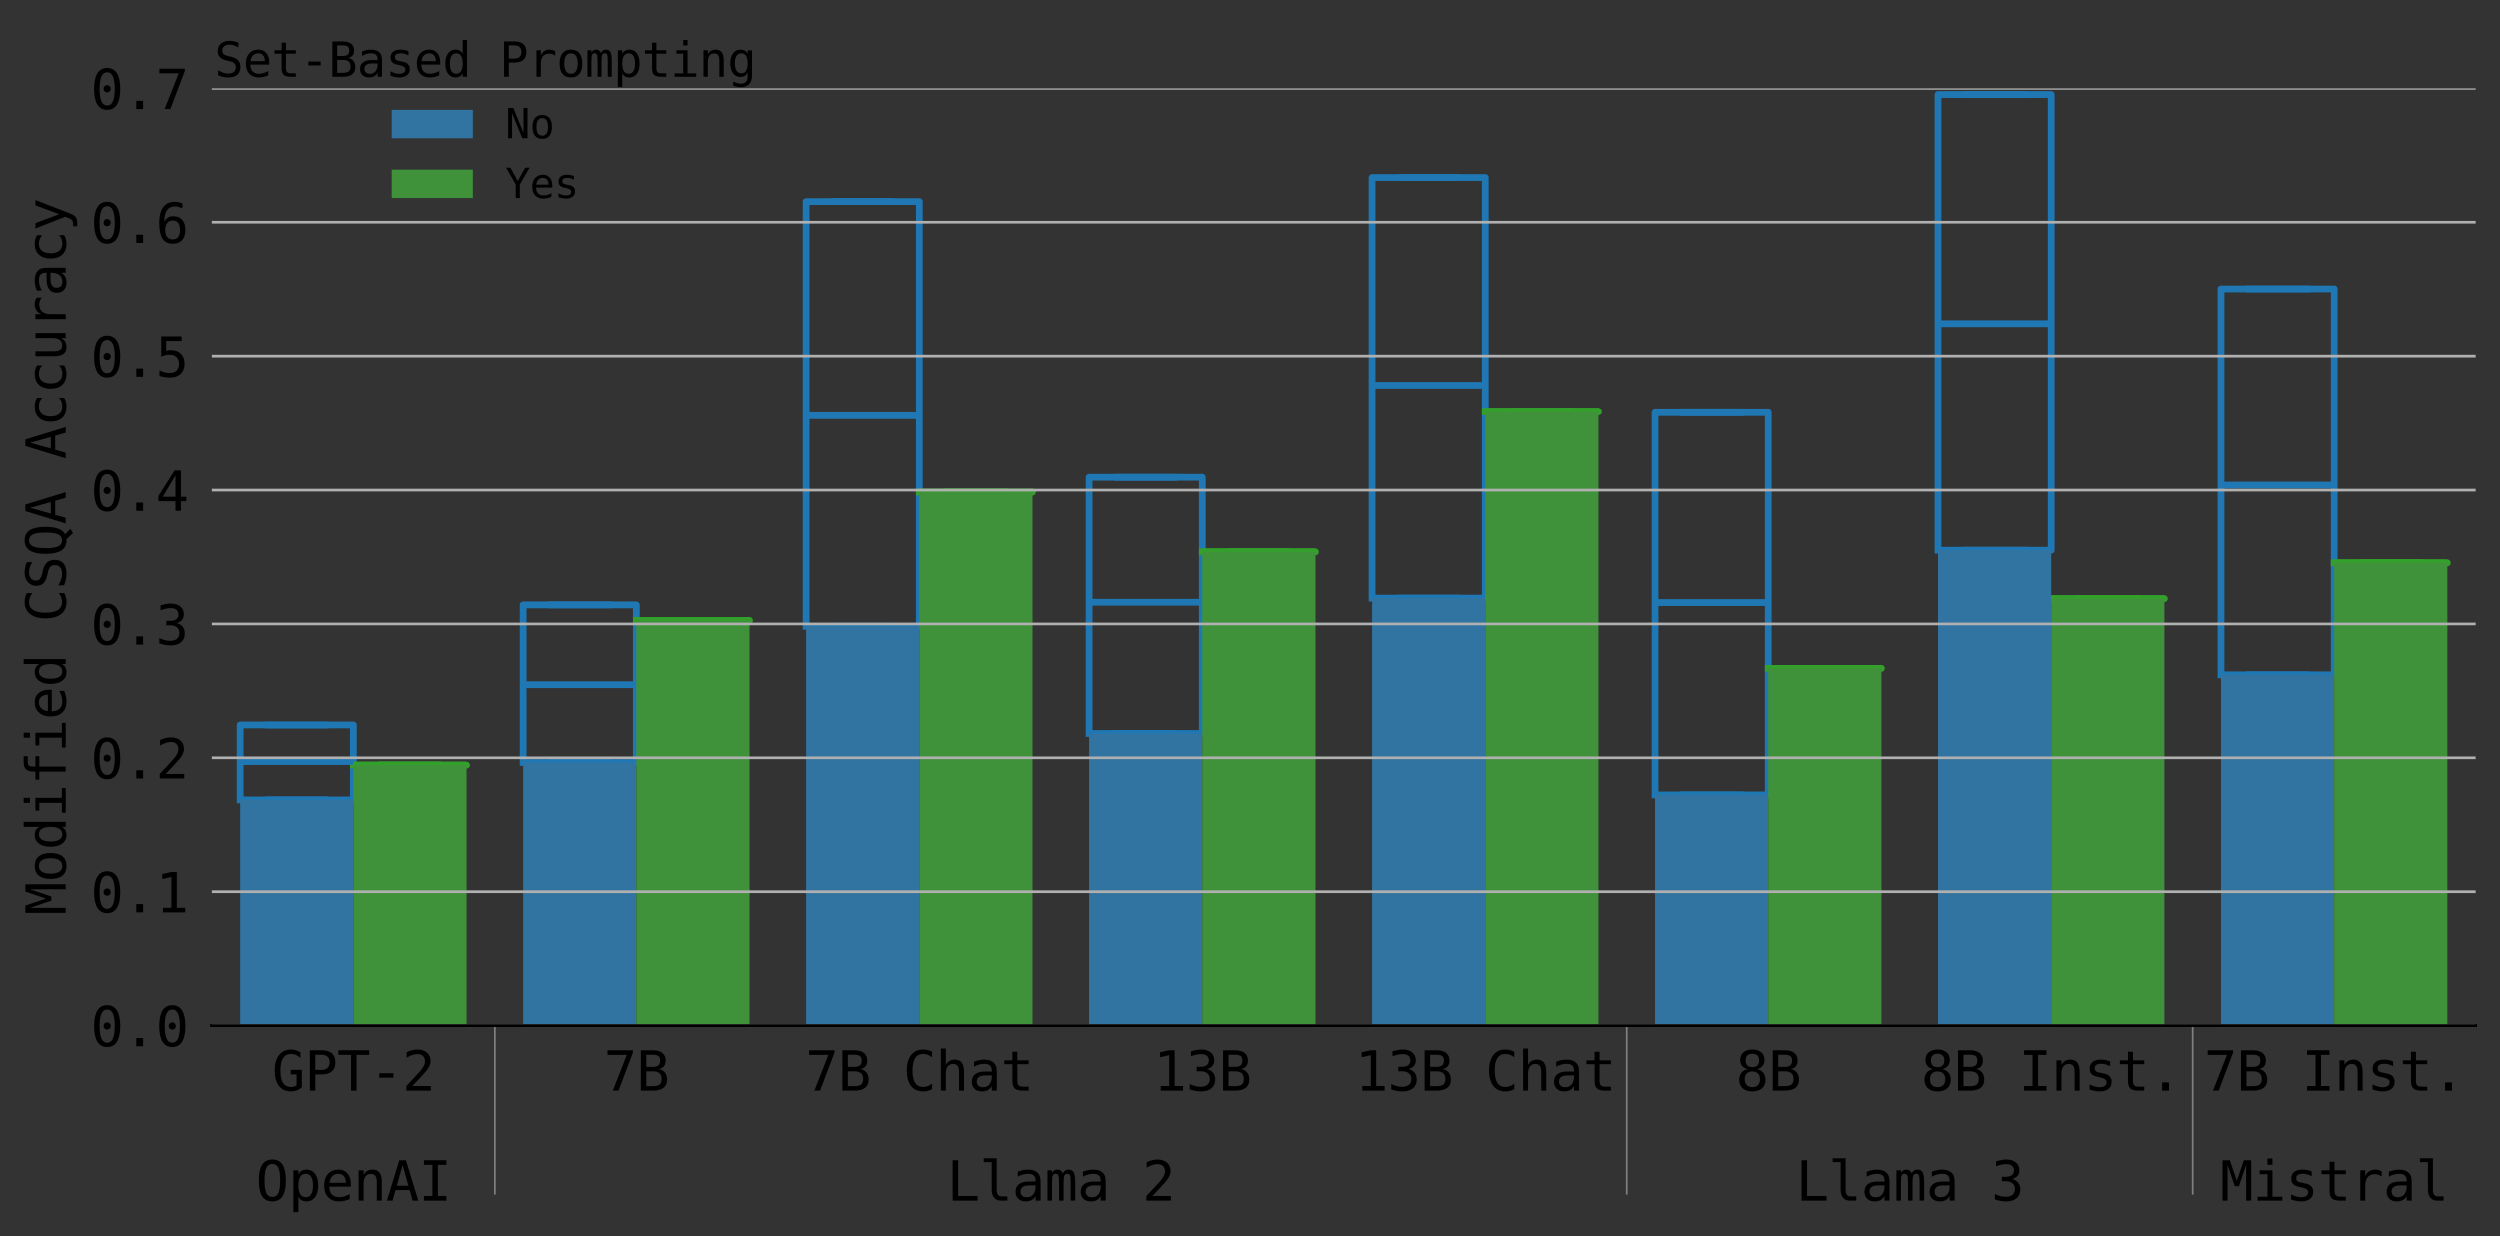<?xml version="1.0" encoding="utf-8" standalone="no"?>
<!DOCTYPE svg PUBLIC "-//W3C//DTD SVG 1.1//EN"
  "http://www.w3.org/Graphics/SVG/1.1/DTD/svg11.dtd">
<svg xmlns:xlink="http://www.w3.org/1999/xlink" width="739.467pt" height="365.655pt" viewBox="0 0 739.467 365.655" xmlns="http://www.w3.org/2000/svg" version="1.1">
 <rect x="0" y="0" width="739.467" height="365.655" fill="#333333" stroke="none"/>
 <defs>
  <style type="text/css">*{stroke-linejoin: round; stroke-linecap: butt}</style>
 </defs>
 <g id="figure_1">
  <g id="patch_1">
   <path d="M 0 365.655 
L 739.467 365.655 
L 739.467 0 
L 0 0 
L 0 365.655 
z
" style="fill: none"/>
  </g>
  <g id="axes_1">
   <g id="patch_2">
    <path d="M 62.667 303.348 
L 732.268 303.348 
L 732.268 26.148 
L 62.667 26.148 
L 62.667 303.348 
z
" style="fill: none"/>
   </g>
   <g id="line2d_1">
    <path d="M 71.037 236.596 
L 104.517 236.596 
L 104.517 214.44 
L 71.037 214.44 
L 71.037 236.596 
" clip-path="url(#p1a16586357)" style="fill: none; stroke: #1f78b4; stroke-width: 2; stroke-linecap: square"/>
   </g>
   <g id="line2d_2">
    <path d="M 87.778 236.596 
L 87.778 236.596 
" clip-path="url(#p1a16586357)" style="fill: none; stroke: #1f78b4; stroke-width: 2"/>
   </g>
   <g id="line2d_3">
    <path d="M 87.778 214.44 
L 87.778 214.44 
" clip-path="url(#p1a16586357)" style="fill: none; stroke: #1f78b4; stroke-width: 2"/>
   </g>
   <g id="line2d_4">
    <path d="M 79.407 236.596 
L 96.147 236.596 
" clip-path="url(#p1a16586357)" style="fill: none; stroke: #1f78b4; stroke-width: 2; stroke-linecap: square"/>
   </g>
   <g id="line2d_5">
    <path d="M 79.407 214.44 
L 96.147 214.44 
" clip-path="url(#p1a16586357)" style="fill: none; stroke: #1f78b4; stroke-width: 2; stroke-linecap: square"/>
   </g>
   <g id="line2d_6"/>
   <g id="line2d_7">
    <path d="M 154.738 225.538 
L 188.218 225.538 
L 188.218 178.909 
L 154.738 178.909 
L 154.738 225.538 
" clip-path="url(#p1a16586357)" style="fill: none; stroke: #1f78b4; stroke-width: 2; stroke-linecap: square"/>
   </g>
   <g id="line2d_8">
    <path d="M 171.477 225.538 
L 171.477 225.538 
" clip-path="url(#p1a16586357)" style="fill: none; stroke: #1f78b4; stroke-width: 2"/>
   </g>
   <g id="line2d_9">
    <path d="M 171.477 178.909 
L 171.477 178.909 
" clip-path="url(#p1a16586357)" style="fill: none; stroke: #1f78b4; stroke-width: 2"/>
   </g>
   <g id="line2d_10">
    <path d="M 163.107 225.538 
L 179.847 225.538 
" clip-path="url(#p1a16586357)" style="fill: none; stroke: #1f78b4; stroke-width: 2; stroke-linecap: square"/>
   </g>
   <g id="line2d_11">
    <path d="M 163.107 178.909 
L 179.847 178.909 
" clip-path="url(#p1a16586357)" style="fill: none; stroke: #1f78b4; stroke-width: 2; stroke-linecap: square"/>
   </g>
   <g id="line2d_12"/>
   <g id="line2d_13">
    <path d="M 238.438 185.251 
L 271.918 185.251 
L 271.918 59.634 
L 238.438 59.634 
L 238.438 185.251 
" clip-path="url(#p1a16586357)" style="fill: none; stroke: #1f78b4; stroke-width: 2; stroke-linecap: square"/>
   </g>
   <g id="line2d_14">
    <path d="M 255.178 185.251 
L 255.178 185.251 
" clip-path="url(#p1a16586357)" style="fill: none; stroke: #1f78b4; stroke-width: 2"/>
   </g>
   <g id="line2d_15">
    <path d="M 255.178 59.634 
L 255.178 59.634 
" clip-path="url(#p1a16586357)" style="fill: none; stroke: #1f78b4; stroke-width: 2"/>
   </g>
   <g id="line2d_16">
    <path d="M 246.808 185.251 
L 263.548 185.251 
" clip-path="url(#p1a16586357)" style="fill: none; stroke: #1f78b4; stroke-width: 2; stroke-linecap: square"/>
   </g>
   <g id="line2d_17">
    <path d="M 246.808 59.634 
L 263.548 59.634 
" clip-path="url(#p1a16586357)" style="fill: none; stroke: #1f78b4; stroke-width: 2; stroke-linecap: square"/>
   </g>
   <g id="line2d_18"/>
   <g id="line2d_19">
    <path d="M 322.137 216.961 
L 355.618 216.961 
L 355.618 141.143 
L 322.137 141.143 
L 322.137 216.961 
" clip-path="url(#p1a16586357)" style="fill: none; stroke: #1f78b4; stroke-width: 2; stroke-linecap: square"/>
   </g>
   <g id="line2d_20">
    <path d="M 338.877 216.961 
L 338.877 216.961 
" clip-path="url(#p1a16586357)" style="fill: none; stroke: #1f78b4; stroke-width: 2"/>
   </g>
   <g id="line2d_21">
    <path d="M 338.877 141.143 
L 338.877 141.143 
" clip-path="url(#p1a16586357)" style="fill: none; stroke: #1f78b4; stroke-width: 2"/>
   </g>
   <g id="line2d_22">
    <path d="M 330.507 216.961 
L 347.248 216.961 
" clip-path="url(#p1a16586357)" style="fill: none; stroke: #1f78b4; stroke-width: 2; stroke-linecap: square"/>
   </g>
   <g id="line2d_23">
    <path d="M 330.507 141.143 
L 347.248 141.143 
" clip-path="url(#p1a16586357)" style="fill: none; stroke: #1f78b4; stroke-width: 2; stroke-linecap: square"/>
   </g>
   <g id="line2d_24"/>
   <g id="line2d_25">
    <path d="M 405.837 176.917 
L 439.317 176.917 
L 439.317 52.52 
L 405.837 52.52 
L 405.837 176.917 
" clip-path="url(#p1a16586357)" style="fill: none; stroke: #1f78b4; stroke-width: 2; stroke-linecap: square"/>
   </g>
   <g id="line2d_26">
    <path d="M 422.577 176.917 
L 422.577 176.917 
" clip-path="url(#p1a16586357)" style="fill: none; stroke: #1f78b4; stroke-width: 2"/>
   </g>
   <g id="line2d_27">
    <path d="M 422.577 52.52 
L 422.577 52.52 
" clip-path="url(#p1a16586357)" style="fill: none; stroke: #1f78b4; stroke-width: 2"/>
   </g>
   <g id="line2d_28">
    <path d="M 414.207 176.917 
L 430.947 176.917 
" clip-path="url(#p1a16586357)" style="fill: none; stroke: #1f78b4; stroke-width: 2; stroke-linecap: square"/>
   </g>
   <g id="line2d_29">
    <path d="M 414.207 52.52 
L 430.947 52.52 
" clip-path="url(#p1a16586357)" style="fill: none; stroke: #1f78b4; stroke-width: 2; stroke-linecap: square"/>
   </g>
   <g id="line2d_30"/>
   <g id="line2d_31">
    <path d="M 489.538 235.132 
L 523.018 235.132 
L 523.018 121.955 
L 489.538 121.955 
L 489.538 235.132 
" clip-path="url(#p1a16586357)" style="fill: none; stroke: #1f78b4; stroke-width: 2; stroke-linecap: square"/>
   </g>
   <g id="line2d_32">
    <path d="M 506.277 235.132 
L 506.277 235.132 
" clip-path="url(#p1a16586357)" style="fill: none; stroke: #1f78b4; stroke-width: 2"/>
   </g>
   <g id="line2d_33">
    <path d="M 506.277 121.955 
L 506.277 121.955 
" clip-path="url(#p1a16586357)" style="fill: none; stroke: #1f78b4; stroke-width: 2"/>
   </g>
   <g id="line2d_34">
    <path d="M 497.908 235.132 
L 514.648 235.132 
" clip-path="url(#p1a16586357)" style="fill: none; stroke: #1f78b4; stroke-width: 2; stroke-linecap: square"/>
   </g>
   <g id="line2d_35">
    <path d="M 497.908 121.955 
L 514.648 121.955 
" clip-path="url(#p1a16586357)" style="fill: none; stroke: #1f78b4; stroke-width: 2; stroke-linecap: square"/>
   </g>
   <g id="line2d_36"/>
   <g id="line2d_37">
    <path d="M 573.237 162.73 
L 606.717 162.73 
L 606.717 27.965 
L 573.237 27.965 
L 573.237 162.73 
" clip-path="url(#p1a16586357)" style="fill: none; stroke: #1f78b4; stroke-width: 2; stroke-linecap: square"/>
   </g>
   <g id="line2d_38">
    <path d="M 589.977 162.73 
L 589.977 162.73 
" clip-path="url(#p1a16586357)" style="fill: none; stroke: #1f78b4; stroke-width: 2"/>
   </g>
   <g id="line2d_39">
    <path d="M 589.977 27.965 
L 589.977 27.965 
" clip-path="url(#p1a16586357)" style="fill: none; stroke: #1f78b4; stroke-width: 2"/>
   </g>
   <g id="line2d_40">
    <path d="M 581.607 162.73 
L 598.347 162.73 
" clip-path="url(#p1a16586357)" style="fill: none; stroke: #1f78b4; stroke-width: 2; stroke-linecap: square"/>
   </g>
   <g id="line2d_41">
    <path d="M 581.607 27.965 
L 598.347 27.965 
" clip-path="url(#p1a16586357)" style="fill: none; stroke: #1f78b4; stroke-width: 2; stroke-linecap: square"/>
   </g>
   <g id="line2d_42"/>
   <g id="line2d_43">
    <path d="M 656.938 199.602 
L 690.418 199.602 
L 690.418 85.489 
L 656.938 85.489 
L 656.938 199.602 
" clip-path="url(#p1a16586357)" style="fill: none; stroke: #1f78b4; stroke-width: 2; stroke-linecap: square"/>
   </g>
   <g id="line2d_44">
    <path d="M 673.678 199.602 
L 673.678 199.602 
" clip-path="url(#p1a16586357)" style="fill: none; stroke: #1f78b4; stroke-width: 2"/>
   </g>
   <g id="line2d_45">
    <path d="M 673.678 85.489 
L 673.678 85.489 
" clip-path="url(#p1a16586357)" style="fill: none; stroke: #1f78b4; stroke-width: 2"/>
   </g>
   <g id="line2d_46">
    <path d="M 665.308 199.602 
L 682.048 199.602 
" clip-path="url(#p1a16586357)" style="fill: none; stroke: #1f78b4; stroke-width: 2; stroke-linecap: square"/>
   </g>
   <g id="line2d_47">
    <path d="M 665.308 85.489 
L 682.048 85.489 
" clip-path="url(#p1a16586357)" style="fill: none; stroke: #1f78b4; stroke-width: 2; stroke-linecap: square"/>
   </g>
   <g id="line2d_48"/>
   <g id="line2d_49">
    <path d="M 104.517 226.311 
L 137.998 226.311 
L 137.998 226.311 
L 104.517 226.311 
L 104.517 226.311 
" clip-path="url(#p1a16586357)" style="fill: none; stroke: #33a02c; stroke-width: 2; stroke-linecap: square"/>
   </g>
   <g id="line2d_50">
    <path d="M 121.257 226.311 
L 121.257 226.311 
" clip-path="url(#p1a16586357)" style="fill: none; stroke: #33a02c; stroke-width: 2"/>
   </g>
   <g id="line2d_51">
    <path d="M 121.257 226.311 
L 121.257 226.311 
" clip-path="url(#p1a16586357)" style="fill: none; stroke: #33a02c; stroke-width: 2"/>
   </g>
   <g id="line2d_52">
    <path d="M 112.888 226.311 
L 129.627 226.311 
" clip-path="url(#p1a16586357)" style="fill: none; stroke: #33a02c; stroke-width: 2; stroke-linecap: square"/>
   </g>
   <g id="line2d_53">
    <path d="M 112.888 226.311 
L 129.627 226.311 
" clip-path="url(#p1a16586357)" style="fill: none; stroke: #33a02c; stroke-width: 2; stroke-linecap: square"/>
   </g>
   <g id="line2d_54"/>
   <g id="line2d_55">
    <path d="M 188.218 183.503 
L 221.697 183.503 
L 221.697 183.503 
L 188.218 183.503 
L 188.218 183.503 
" clip-path="url(#p1a16586357)" style="fill: none; stroke: #33a02c; stroke-width: 2; stroke-linecap: square"/>
   </g>
   <g id="line2d_56">
    <path d="M 204.958 183.503 
L 204.958 183.503 
" clip-path="url(#p1a16586357)" style="fill: none; stroke: #33a02c; stroke-width: 2"/>
   </g>
   <g id="line2d_57">
    <path d="M 204.958 183.503 
L 204.958 183.503 
" clip-path="url(#p1a16586357)" style="fill: none; stroke: #33a02c; stroke-width: 2"/>
   </g>
   <g id="line2d_58">
    <path d="M 196.588 183.503 
L 213.327 183.503 
" clip-path="url(#p1a16586357)" style="fill: none; stroke: #33a02c; stroke-width: 2; stroke-linecap: square"/>
   </g>
   <g id="line2d_59">
    <path d="M 196.588 183.503 
L 213.327 183.503 
" clip-path="url(#p1a16586357)" style="fill: none; stroke: #33a02c; stroke-width: 2; stroke-linecap: square"/>
   </g>
   <g id="line2d_60"/>
   <g id="line2d_61">
    <path d="M 271.918 145.533 
L 305.397 145.533 
L 305.397 145.533 
L 271.918 145.533 
L 271.918 145.533 
" clip-path="url(#p1a16586357)" style="fill: none; stroke: #33a02c; stroke-width: 2; stroke-linecap: square"/>
   </g>
   <g id="line2d_62">
    <path d="M 288.658 145.533 
L 288.658 145.533 
" clip-path="url(#p1a16586357)" style="fill: none; stroke: #33a02c; stroke-width: 2"/>
   </g>
   <g id="line2d_63">
    <path d="M 288.658 145.533 
L 288.658 145.533 
" clip-path="url(#p1a16586357)" style="fill: none; stroke: #33a02c; stroke-width: 2"/>
   </g>
   <g id="line2d_64">
    <path d="M 280.288 145.533 
L 297.027 145.533 
" clip-path="url(#p1a16586357)" style="fill: none; stroke: #33a02c; stroke-width: 2; stroke-linecap: square"/>
   </g>
   <g id="line2d_65">
    <path d="M 280.288 145.533 
L 297.027 145.533 
" clip-path="url(#p1a16586357)" style="fill: none; stroke: #33a02c; stroke-width: 2; stroke-linecap: square"/>
   </g>
   <g id="line2d_66"/>
   <g id="line2d_67">
    <path d="M 355.618 163.217 
L 389.098 163.217 
L 389.098 163.217 
L 355.618 163.217 
L 355.618 163.217 
" clip-path="url(#p1a16586357)" style="fill: none; stroke: #33a02c; stroke-width: 2; stroke-linecap: square"/>
   </g>
   <g id="line2d_68">
    <path d="M 372.358 163.217 
L 372.358 163.217 
" clip-path="url(#p1a16586357)" style="fill: none; stroke: #33a02c; stroke-width: 2"/>
   </g>
   <g id="line2d_69">
    <path d="M 372.358 163.217 
L 372.358 163.217 
" clip-path="url(#p1a16586357)" style="fill: none; stroke: #33a02c; stroke-width: 2"/>
   </g>
   <g id="line2d_70">
    <path d="M 363.988 163.217 
L 380.728 163.217 
" clip-path="url(#p1a16586357)" style="fill: none; stroke: #33a02c; stroke-width: 2; stroke-linecap: square"/>
   </g>
   <g id="line2d_71">
    <path d="M 363.988 163.217 
L 380.728 163.217 
" clip-path="url(#p1a16586357)" style="fill: none; stroke: #33a02c; stroke-width: 2; stroke-linecap: square"/>
   </g>
   <g id="line2d_72"/>
   <g id="line2d_73">
    <path d="M 439.317 121.751 
L 472.798 121.751 
L 472.798 121.751 
L 439.317 121.751 
L 439.317 121.751 
" clip-path="url(#p1a16586357)" style="fill: none; stroke: #33a02c; stroke-width: 2; stroke-linecap: square"/>
   </g>
   <g id="line2d_74">
    <path d="M 456.058 121.751 
L 456.058 121.751 
" clip-path="url(#p1a16586357)" style="fill: none; stroke: #33a02c; stroke-width: 2"/>
   </g>
   <g id="line2d_75">
    <path d="M 456.058 121.751 
L 456.058 121.751 
" clip-path="url(#p1a16586357)" style="fill: none; stroke: #33a02c; stroke-width: 2"/>
   </g>
   <g id="line2d_76">
    <path d="M 447.688 121.751 
L 464.428 121.751 
" clip-path="url(#p1a16586357)" style="fill: none; stroke: #33a02c; stroke-width: 2; stroke-linecap: square"/>
   </g>
   <g id="line2d_77">
    <path d="M 447.688 121.751 
L 464.428 121.751 
" clip-path="url(#p1a16586357)" style="fill: none; stroke: #33a02c; stroke-width: 2; stroke-linecap: square"/>
   </g>
   <g id="line2d_78"/>
   <g id="line2d_79">
    <path d="M 523.018 197.691 
L 556.497 197.691 
L 556.497 197.691 
L 523.018 197.691 
L 523.018 197.691 
" clip-path="url(#p1a16586357)" style="fill: none; stroke: #33a02c; stroke-width: 2; stroke-linecap: square"/>
   </g>
   <g id="line2d_80">
    <path d="M 539.758 197.691 
L 539.758 197.691 
" clip-path="url(#p1a16586357)" style="fill: none; stroke: #33a02c; stroke-width: 2"/>
   </g>
   <g id="line2d_81">
    <path d="M 539.758 197.691 
L 539.758 197.691 
" clip-path="url(#p1a16586357)" style="fill: none; stroke: #33a02c; stroke-width: 2"/>
   </g>
   <g id="line2d_82">
    <path d="M 531.388 197.691 
L 548.128 197.691 
" clip-path="url(#p1a16586357)" style="fill: none; stroke: #33a02c; stroke-width: 2; stroke-linecap: square"/>
   </g>
   <g id="line2d_83">
    <path d="M 531.388 197.691 
L 548.128 197.691 
" clip-path="url(#p1a16586357)" style="fill: none; stroke: #33a02c; stroke-width: 2; stroke-linecap: square"/>
   </g>
   <g id="line2d_84"/>
   <g id="line2d_85">
    <path d="M 606.717 177.08 
L 640.197 177.08 
L 640.197 177.08 
L 606.717 177.08 
L 606.717 177.08 
" clip-path="url(#p1a16586357)" style="fill: none; stroke: #33a02c; stroke-width: 2; stroke-linecap: square"/>
   </g>
   <g id="line2d_86">
    <path d="M 623.457 177.08 
L 623.457 177.08 
" clip-path="url(#p1a16586357)" style="fill: none; stroke: #33a02c; stroke-width: 2"/>
   </g>
   <g id="line2d_87">
    <path d="M 623.457 177.08 
L 623.457 177.08 
" clip-path="url(#p1a16586357)" style="fill: none; stroke: #33a02c; stroke-width: 2"/>
   </g>
   <g id="line2d_88">
    <path d="M 615.087 177.08 
L 631.827 177.08 
" clip-path="url(#p1a16586357)" style="fill: none; stroke: #33a02c; stroke-width: 2; stroke-linecap: square"/>
   </g>
   <g id="line2d_89">
    <path d="M 615.087 177.08 
L 631.827 177.08 
" clip-path="url(#p1a16586357)" style="fill: none; stroke: #33a02c; stroke-width: 2; stroke-linecap: square"/>
   </g>
   <g id="line2d_90"/>
   <g id="line2d_91">
    <path d="M 690.418 166.47 
L 723.898 166.47 
L 723.898 166.47 
L 690.418 166.47 
L 690.418 166.47 
" clip-path="url(#p1a16586357)" style="fill: none; stroke: #33a02c; stroke-width: 2; stroke-linecap: square"/>
   </g>
   <g id="line2d_92">
    <path d="M 707.158 166.47 
L 707.158 166.47 
" clip-path="url(#p1a16586357)" style="fill: none; stroke: #33a02c; stroke-width: 2"/>
   </g>
   <g id="line2d_93">
    <path d="M 707.158 166.47 
L 707.158 166.47 
" clip-path="url(#p1a16586357)" style="fill: none; stroke: #33a02c; stroke-width: 2"/>
   </g>
   <g id="line2d_94">
    <path d="M 698.788 166.47 
L 715.528 166.47 
" clip-path="url(#p1a16586357)" style="fill: none; stroke: #33a02c; stroke-width: 2; stroke-linecap: square"/>
   </g>
   <g id="line2d_95">
    <path d="M 698.788 166.47 
L 715.528 166.47 
" clip-path="url(#p1a16586357)" style="fill: none; stroke: #33a02c; stroke-width: 2; stroke-linecap: square"/>
   </g>
   <g id="line2d_96"/>
   <g id="line2d_97">
    <path d="M 71.037 225.254 
L 104.517 225.254 
" clip-path="url(#p1a16586357)" style="fill: none; stroke: #1f78b4; stroke-width: 2"/>
   </g>
   <g id="line2d_98">
    <path d="M 154.738 202.529 
L 188.218 202.529 
" clip-path="url(#p1a16586357)" style="fill: none; stroke: #1f78b4; stroke-width: 2"/>
   </g>
   <g id="line2d_99">
    <path d="M 238.438 122.849 
L 271.918 122.849 
" clip-path="url(#p1a16586357)" style="fill: none; stroke: #1f78b4; stroke-width: 2"/>
   </g>
   <g id="line2d_100">
    <path d="M 322.137 178.137 
L 355.618 178.137 
" clip-path="url(#p1a16586357)" style="fill: none; stroke: #1f78b4; stroke-width: 2"/>
   </g>
   <g id="line2d_101">
    <path d="M 405.837 114.027 
L 439.317 114.027 
" clip-path="url(#p1a16586357)" style="fill: none; stroke: #1f78b4; stroke-width: 2"/>
   </g>
   <g id="line2d_102">
    <path d="M 489.538 178.218 
L 523.018 178.218 
" clip-path="url(#p1a16586357)" style="fill: none; stroke: #1f78b4; stroke-width: 2"/>
   </g>
   <g id="line2d_103">
    <path d="M 573.237 95.774 
L 606.717 95.774 
" clip-path="url(#p1a16586357)" style="fill: none; stroke: #1f78b4; stroke-width: 2"/>
   </g>
   <g id="line2d_104">
    <path d="M 656.938 143.46 
L 690.418 143.46 
" clip-path="url(#p1a16586357)" style="fill: none; stroke: #1f78b4; stroke-width: 2"/>
   </g>
   <g id="line2d_105">
    <path d="M 104.517 226.311 
L 137.998 226.311 
" clip-path="url(#p1a16586357)" style="fill: none; stroke: #33a02c; stroke-width: 2"/>
   </g>
   <g id="line2d_106">
    <path d="M 188.218 183.503 
L 221.697 183.503 
" clip-path="url(#p1a16586357)" style="fill: none; stroke: #33a02c; stroke-width: 2"/>
   </g>
   <g id="line2d_107">
    <path d="M 271.918 145.533 
L 305.397 145.533 
" clip-path="url(#p1a16586357)" style="fill: none; stroke: #33a02c; stroke-width: 2"/>
   </g>
   <g id="line2d_108">
    <path d="M 355.618 163.217 
L 389.098 163.217 
" clip-path="url(#p1a16586357)" style="fill: none; stroke: #33a02c; stroke-width: 2"/>
   </g>
   <g id="line2d_109">
    <path d="M 439.317 121.751 
L 472.798 121.751 
" clip-path="url(#p1a16586357)" style="fill: none; stroke: #33a02c; stroke-width: 2"/>
   </g>
   <g id="line2d_110">
    <path d="M 523.018 197.691 
L 556.497 197.691 
" clip-path="url(#p1a16586357)" style="fill: none; stroke: #33a02c; stroke-width: 2"/>
   </g>
   <g id="line2d_111">
    <path d="M 606.717 177.08 
L 640.197 177.08 
" clip-path="url(#p1a16586357)" style="fill: none; stroke: #33a02c; stroke-width: 2"/>
   </g>
   <g id="line2d_112">
    <path d="M 690.418 166.47 
L 723.898 166.47 
" clip-path="url(#p1a16586357)" style="fill: none; stroke: #33a02c; stroke-width: 2"/>
   </g>
   <g id="axes_2">
    <g id="patch_3">
     <path d="M 62.667 303.348 
L 732.268 303.348 
L 732.268 303.348 
L 62.667 303.348 
z
" style="fill: #ffffff"/>
    </g>
    <g id="matplotlib.axis_1">
     <g id="xtick_1">
      <g id="line2d_113">
       <defs>
        <path id="m9aa50f5512" d="M 0 0 
L 0 50 
" style="stroke: #808080; stroke-width: 0.5"/>
       </defs>
       <g>
        <use xlink:href="#m9aa50f5512" x="146.368" y="303.348" style="fill: #808080; stroke: #808080; stroke-width: 0.5"/>
       </g>
      </g>
     </g>
     <g id="xtick_2">
      <g id="line2d_114">
       <g>
        <use xlink:href="#m9aa50f5512" x="481.168" y="303.348" style="fill: #808080; stroke: #808080; stroke-width: 0.5"/>
       </g>
      </g>
     </g>
     <g id="xtick_3">
      <g id="line2d_115">
       <g>
        <use xlink:href="#m9aa50f5512" x="648.567" y="303.348" style="fill: #808080; stroke: #808080; stroke-width: 0.5"/>
       </g>
      </g>
     </g>
    </g>
    <g id="matplotlib.axis_2"/>
    <g id="patch_4">
     <path d="M 62.667 303.348 
L 732.268 303.348 
" style="fill: none; stroke: #000000; stroke-width: 0.8; stroke-linejoin: miter; stroke-linecap: square"/>
    </g>
   </g>
   <g id="axes_3">
    <g id="patch_5">
     <path d="M 62.667 303.348 
L 732.268 303.348 
L 732.268 303.348 
L 62.667 303.348 
z
" style="fill: #ffffff"/>
    </g>
    <g id="matplotlib.axis_3">
     <g id="xtick_4">
      <g id="line2d_116"/>
      <g id="text_1">
       <!--  -->
       <g transform="translate(104.517 319.091) scale(0.16 -0.16)"/>
       <!--  -->
       <g transform="translate(104.517 337.109) scale(0.16 -0.16)"/>
       <!-- OpenAI -->
       <g transform="translate(75.62 355.127) scale(0.16 -0.16)">
        <defs>
         <path id="DejaVuSansMono-4f" d="M 2828 2328 
Q 2828 3356 2617 3797 
Q 2406 4238 1925 4238 
Q 1447 4238 1236 3797 
Q 1025 3356 1025 2328 
Q 1025 1303 1236 862 
Q 1447 422 1925 422 
Q 2406 422 2617 861 
Q 2828 1300 2828 2328 
z
M 3488 2328 
Q 3488 1109 3102 509 
Q 2716 -91 1925 -91 
Q 1134 -91 750 506 
Q 366 1103 366 2328 
Q 366 3550 752 4150 
Q 1138 4750 1925 4750 
Q 2716 4750 3102 4150 
Q 3488 3550 3488 2328 
z
" transform="scale(0.016)"/>
         <path id="DejaVuSansMono-70" d="M 1172 441 
L 1172 -1331 
L 594 -1331 
L 594 3500 
L 1172 3500 
L 1172 3053 
Q 1316 3313 1555 3448 
Q 1794 3584 2106 3584 
Q 2741 3584 3102 3093 
Q 3463 2603 3463 1734 
Q 3463 881 3100 395 
Q 2738 -91 2106 -91 
Q 1788 -91 1548 45 
Q 1309 181 1172 441 
z
M 2859 1747 
Q 2859 2416 2648 2756 
Q 2438 3097 2022 3097 
Q 1603 3097 1387 2755 
Q 1172 2413 1172 1747 
Q 1172 1084 1387 740 
Q 1603 397 2022 397 
Q 2438 397 2648 737 
Q 2859 1078 2859 1747 
z
" transform="scale(0.016)"/>
         <path id="DejaVuSansMono-65" d="M 3475 1894 
L 3475 1613 
L 984 1613 
L 984 1594 
Q 984 1022 1282 709 
Q 1581 397 2125 397 
Q 2400 397 2700 484 
Q 3000 572 3341 750 
L 3341 178 
Q 3013 44 2708 -23 
Q 2403 -91 2119 -91 
Q 1303 -91 843 398 
Q 384 888 384 1747 
Q 384 2584 834 3084 
Q 1284 3584 2034 3584 
Q 2703 3584 3089 3131 
Q 3475 2678 3475 1894 
z
M 2900 2063 
Q 2888 2569 2661 2833 
Q 2434 3097 2009 3097 
Q 1594 3097 1325 2822 
Q 1056 2547 1006 2059 
L 2900 2063 
z
" transform="scale(0.016)"/>
         <path id="DejaVuSansMono-6e" d="M 3284 2169 
L 3284 0 
L 2706 0 
L 2706 2169 
Q 2706 2641 2540 2862 
Q 2375 3084 2022 3084 
Q 1619 3084 1401 2798 
Q 1184 2513 1184 1978 
L 1184 0 
L 609 0 
L 609 3500 
L 1184 3500 
L 1184 2975 
Q 1338 3275 1600 3429 
Q 1863 3584 2222 3584 
Q 2756 3584 3020 3232 
Q 3284 2881 3284 2169 
z
" transform="scale(0.016)"/>
         <path id="DejaVuSansMono-41" d="M 1925 4109 
L 1259 1722 
L 2591 1722 
L 1925 4109 
z
M 1544 4666 
L 2309 4666 
L 3738 0 
L 3084 0 
L 2741 1216 
L 1106 1216 
L 769 0 
L 116 0 
L 1544 4666 
z
" transform="scale(0.016)"/>
         <path id="DejaVuSansMono-49" d="M 628 4666 
L 3219 4666 
L 3219 4134 
L 2241 4134 
L 2241 531 
L 3219 531 
L 3219 0 
L 628 0 
L 628 531 
L 1606 531 
L 1606 4134 
L 628 4134 
L 628 4666 
z
" transform="scale(0.016)"/>
        </defs>
        <use xlink:href="#DejaVuSansMono-4f"/>
        <use xlink:href="#DejaVuSansMono-70" x="60.205"/>
        <use xlink:href="#DejaVuSansMono-65" x="120.41"/>
        <use xlink:href="#DejaVuSansMono-6e" x="180.615"/>
        <use xlink:href="#DejaVuSansMono-41" x="240.82"/>
        <use xlink:href="#DejaVuSansMono-49" x="301.025"/>
       </g>
      </g>
     </g>
     <g id="xtick_5">
      <g id="line2d_117"/>
      <g id="text_2">
       <!--  -->
       <g transform="translate(313.767 319.091) scale(0.16 -0.16)"/>
       <!--  -->
       <g transform="translate(313.767 337.109) scale(0.16 -0.16)"/>
       <!-- Llama 2 -->
       <g transform="translate(280.054 355.127) scale(0.16 -0.16)">
        <defs>
         <path id="DejaVuSansMono-4c" d="M 672 4666 
L 1306 4666 
L 1306 531 
L 3559 531 
L 3559 0 
L 672 0 
L 672 4666 
z
" transform="scale(0.016)"/>
         <path id="DejaVuSansMono-6c" d="M 1997 1269 
Q 1997 881 2139 684 
Q 2281 488 2559 488 
L 3231 488 
L 3231 0 
L 2503 0 
Q 1988 0 1705 331 
Q 1422 663 1422 1269 
L 1422 4447 
L 500 4447 
L 500 4897 
L 1997 4897 
L 1997 1269 
z
" transform="scale(0.016)"/>
         <path id="DejaVuSansMono-61" d="M 2194 1759 
L 2003 1759 
Q 1500 1759 1245 1582 
Q 991 1406 991 1056 
Q 991 741 1181 566 
Q 1372 391 1709 391 
Q 2184 391 2456 720 
Q 2728 1050 2731 1631 
L 2731 1759 
L 2194 1759 
z
M 3309 1997 
L 3309 0 
L 2731 0 
L 2731 519 
Q 2547 206 2267 57 
Q 1988 -91 1588 -91 
Q 1053 -91 734 211 
Q 416 513 416 1019 
Q 416 1603 808 1906 
Q 1200 2209 1959 2209 
L 2731 2209 
L 2731 2300 
Q 2728 2719 2518 2908 
Q 2309 3097 1850 3097 
Q 1556 3097 1256 3012 
Q 956 2928 672 2766 
L 672 3341 
Q 991 3463 1283 3523 
Q 1575 3584 1850 3584 
Q 2284 3584 2592 3456 
Q 2900 3328 3091 3072 
Q 3209 2916 3259 2686 
Q 3309 2456 3309 1997 
z
" transform="scale(0.016)"/>
         <path id="DejaVuSansMono-6d" d="M 2113 3144 
Q 2219 3369 2383 3476 
Q 2547 3584 2778 3584 
Q 3200 3584 3373 3257 
Q 3547 2931 3547 2028 
L 3547 0 
L 3022 0 
L 3022 2003 
Q 3022 2744 2939 2923 
Q 2856 3103 2638 3103 
Q 2388 3103 2295 2911 
Q 2203 2719 2203 2003 
L 2203 0 
L 1678 0 
L 1678 2003 
Q 1678 2753 1589 2928 
Q 1500 3103 1269 3103 
Q 1041 3103 952 2911 
Q 863 2719 863 2003 
L 863 0 
L 341 0 
L 341 3500 
L 863 3500 
L 863 3200 
Q 966 3388 1120 3486 
Q 1275 3584 1472 3584 
Q 1709 3584 1867 3475 
Q 2025 3366 2113 3144 
z
" transform="scale(0.016)"/>
         <path id="DejaVuSansMono-20" transform="scale(0.016)"/>
         <path id="DejaVuSansMono-32" d="M 1166 531 
L 3309 531 
L 3309 0 
L 475 0 
L 475 531 
Q 1059 1147 1496 1619 
Q 1934 2091 2100 2284 
Q 2413 2666 2522 2902 
Q 2631 3138 2631 3384 
Q 2631 3775 2401 3997 
Q 2172 4219 1772 4219 
Q 1488 4219 1175 4116 
Q 863 4013 513 3803 
L 513 4441 
Q 834 4594 1145 4672 
Q 1456 4750 1759 4750 
Q 2444 4750 2861 4386 
Q 3278 4022 3278 3431 
Q 3278 3131 3139 2831 
Q 3000 2531 2688 2169 
Q 2513 1966 2180 1606 
Q 1847 1247 1166 531 
z
" transform="scale(0.016)"/>
        </defs>
        <use xlink:href="#DejaVuSansMono-4c"/>
        <use xlink:href="#DejaVuSansMono-6c" x="60.205"/>
        <use xlink:href="#DejaVuSansMono-61" x="120.41"/>
        <use xlink:href="#DejaVuSansMono-6d" x="180.615"/>
        <use xlink:href="#DejaVuSansMono-61" x="240.82"/>
        <use xlink:href="#DejaVuSansMono-20" x="301.025"/>
        <use xlink:href="#DejaVuSansMono-32" x="361.23"/>
       </g>
      </g>
     </g>
     <g id="xtick_6">
      <g id="line2d_118"/>
      <g id="text_3">
       <!--  -->
       <g transform="translate(564.867 319.091) scale(0.16 -0.16)"/>
       <!--  -->
       <g transform="translate(564.867 337.109) scale(0.16 -0.16)"/>
       <!-- Llama 3 -->
       <g transform="translate(531.154 355.127) scale(0.16 -0.16)">
        <defs>
         <path id="DejaVuSansMono-33" d="M 2425 2497 
Q 2884 2375 3128 2064 
Q 3372 1753 3372 1288 
Q 3372 644 2939 276 
Q 2506 -91 1741 -91 
Q 1419 -91 1084 -31 
Q 750 28 428 141 
L 428 769 
Q 747 603 1056 522 
Q 1366 441 1672 441 
Q 2191 441 2469 675 
Q 2747 909 2747 1350 
Q 2747 1756 2469 1995 
Q 2191 2234 1716 2234 
L 1234 2234 
L 1234 2753 
L 1716 2753 
Q 2150 2753 2394 2943 
Q 2638 3134 2638 3475 
Q 2638 3834 2411 4026 
Q 2184 4219 1766 4219 
Q 1488 4219 1191 4156 
Q 894 4094 569 3969 
L 569 4550 
Q 947 4650 1242 4700 
Q 1538 4750 1766 4750 
Q 2447 4750 2855 4408 
Q 3263 4066 3263 3500 
Q 3263 3116 3048 2859 
Q 2834 2603 2425 2497 
z
" transform="scale(0.016)"/>
        </defs>
        <use xlink:href="#DejaVuSansMono-4c"/>
        <use xlink:href="#DejaVuSansMono-6c" x="60.205"/>
        <use xlink:href="#DejaVuSansMono-61" x="120.41"/>
        <use xlink:href="#DejaVuSansMono-6d" x="180.615"/>
        <use xlink:href="#DejaVuSansMono-61" x="240.82"/>
        <use xlink:href="#DejaVuSansMono-20" x="301.025"/>
        <use xlink:href="#DejaVuSansMono-33" x="361.23"/>
       </g>
      </g>
     </g>
     <g id="xtick_7">
      <g id="line2d_119"/>
      <g id="text_4">
       <!--  -->
       <g transform="translate(690.418 319.091) scale(0.16 -0.16)"/>
       <!--  -->
       <g transform="translate(690.418 337.109) scale(0.16 -0.16)"/>
       <!-- Mistral -->
       <g transform="translate(656.704 355.127) scale(0.16 -0.16)">
        <defs>
         <path id="DejaVuSansMono-4d" d="M 269 4666 
L 1113 4666 
L 1919 2291 
L 2731 4666 
L 3578 4666 
L 3578 0 
L 2994 0 
L 2994 4122 
L 2163 1663 
L 1684 1663 
L 850 4122 
L 850 0 
L 269 0 
L 269 4666 
z
" transform="scale(0.016)"/>
         <path id="DejaVuSansMono-69" d="M 800 3500 
L 2272 3500 
L 2272 447 
L 3413 447 
L 3413 0 
L 556 0 
L 556 447 
L 1697 447 
L 1697 3053 
L 800 3053 
L 800 3500 
z
M 1697 4863 
L 2272 4863 
L 2272 4134 
L 1697 4134 
L 1697 4863 
z
" transform="scale(0.016)"/>
         <path id="DejaVuSansMono-73" d="M 3041 3378 
L 3041 2816 
Q 2794 2959 2544 3031 
Q 2294 3103 2034 3103 
Q 1644 3103 1451 2976 
Q 1259 2850 1259 2591 
Q 1259 2356 1403 2240 
Q 1547 2125 2119 2016 
L 2350 1972 
Q 2778 1891 2998 1647 
Q 3219 1403 3219 1013 
Q 3219 494 2850 201 
Q 2481 -91 1825 -91 
Q 1566 -91 1281 -36 
Q 997 19 666 128 
L 666 722 
Q 988 556 1281 473 
Q 1575 391 1838 391 
Q 2219 391 2428 545 
Q 2638 700 2638 978 
Q 2638 1378 1872 1531 
L 1847 1538 
L 1631 1581 
Q 1134 1678 906 1908 
Q 678 2138 678 2534 
Q 678 3038 1018 3311 
Q 1359 3584 1991 3584 
Q 2272 3584 2531 3532 
Q 2791 3481 3041 3378 
z
" transform="scale(0.016)"/>
         <path id="DejaVuSansMono-74" d="M 1919 4494 
L 1919 3500 
L 3225 3500 
L 3225 3053 
L 1919 3053 
L 1919 1153 
Q 1919 766 2066 612 
Q 2213 459 2578 459 
L 3225 459 
L 3225 0 
L 2522 0 
Q 1875 0 1609 259 
Q 1344 519 1344 1153 
L 1344 3053 
L 409 3053 
L 409 3500 
L 1344 3500 
L 1344 4494 
L 1919 4494 
z
" transform="scale(0.016)"/>
         <path id="DejaVuSansMono-72" d="M 3609 2778 
Q 3425 2922 3234 2987 
Q 3044 3053 2816 3053 
Q 2278 3053 1993 2715 
Q 1709 2378 1709 1741 
L 1709 0 
L 1131 0 
L 1131 3500 
L 1709 3500 
L 1709 2816 
Q 1853 3188 2151 3386 
Q 2450 3584 2859 3584 
Q 3072 3584 3256 3531 
Q 3441 3478 3609 3366 
L 3609 2778 
z
" transform="scale(0.016)"/>
        </defs>
        <use xlink:href="#DejaVuSansMono-4d"/>
        <use xlink:href="#DejaVuSansMono-69" x="60.205"/>
        <use xlink:href="#DejaVuSansMono-73" x="120.41"/>
        <use xlink:href="#DejaVuSansMono-74" x="180.615"/>
        <use xlink:href="#DejaVuSansMono-72" x="240.82"/>
        <use xlink:href="#DejaVuSansMono-61" x="301.025"/>
        <use xlink:href="#DejaVuSansMono-6c" x="361.23"/>
       </g>
      </g>
     </g>
    </g>
    <g id="matplotlib.axis_4"/>
    <g id="patch_6">
     <path d="M 62.667 303.348 
L 732.268 303.348 
" style="fill: none; stroke: #000000; stroke-width: 0.8; stroke-linejoin: miter; stroke-linecap: square"/>
    </g>
   </g>
   <g id="patch_7">
    <path d="M 71.037 303.348 
L 104.517 303.348 
L 104.517 236.596 
L 71.037 236.596 
z
" clip-path="url(#p1a16586357)" style="fill: #3274a1"/>
   </g>
   <g id="patch_8">
    <path d="M 154.738 303.348 
L 188.218 303.348 
L 188.218 225.538 
L 154.738 225.538 
z
" clip-path="url(#p1a16586357)" style="fill: #3274a1"/>
   </g>
   <g id="patch_9">
    <path d="M 238.438 303.348 
L 271.918 303.348 
L 271.918 185.251 
L 238.438 185.251 
z
" clip-path="url(#p1a16586357)" style="fill: #3274a1"/>
   </g>
   <g id="patch_10">
    <path d="M 322.137 303.348 
L 355.618 303.348 
L 355.618 216.961 
L 322.137 216.961 
z
" clip-path="url(#p1a16586357)" style="fill: #3274a1"/>
   </g>
   <g id="patch_11">
    <path d="M 405.837 303.348 
L 439.317 303.348 
L 439.317 176.917 
L 405.837 176.917 
z
" clip-path="url(#p1a16586357)" style="fill: #3274a1"/>
   </g>
   <g id="patch_12">
    <path d="M 489.538 303.348 
L 523.018 303.348 
L 523.018 235.132 
L 489.538 235.132 
z
" clip-path="url(#p1a16586357)" style="fill: #3274a1"/>
   </g>
   <g id="patch_13">
    <path d="M 573.237 303.348 
L 606.717 303.348 
L 606.717 162.73 
L 573.237 162.73 
z
" clip-path="url(#p1a16586357)" style="fill: #3274a1"/>
   </g>
   <g id="patch_14">
    <path d="M 656.938 303.348 
L 690.418 303.348 
L 690.418 199.602 
L 656.938 199.602 
z
" clip-path="url(#p1a16586357)" style="fill: #3274a1"/>
   </g>
   <g id="patch_15">
    <path d="M 104.517 303.348 
L 137.998 303.348 
L 137.998 226.311 
L 104.517 226.311 
z
" clip-path="url(#p1a16586357)" style="fill: #40923a"/>
   </g>
   <g id="patch_16">
    <path d="M 188.218 303.348 
L 221.697 303.348 
L 221.697 183.503 
L 188.218 183.503 
z
" clip-path="url(#p1a16586357)" style="fill: #40923a"/>
   </g>
   <g id="patch_17">
    <path d="M 271.918 303.348 
L 305.397 303.348 
L 305.397 145.533 
L 271.918 145.533 
z
" clip-path="url(#p1a16586357)" style="fill: #40923a"/>
   </g>
   <g id="patch_18">
    <path d="M 355.618 303.348 
L 389.098 303.348 
L 389.098 163.217 
L 355.618 163.217 
z
" clip-path="url(#p1a16586357)" style="fill: #40923a"/>
   </g>
   <g id="patch_19">
    <path d="M 439.317 303.348 
L 472.798 303.348 
L 472.798 121.751 
L 439.317 121.751 
z
" clip-path="url(#p1a16586357)" style="fill: #40923a"/>
   </g>
   <g id="patch_20">
    <path d="M 523.018 303.348 
L 556.497 303.348 
L 556.497 197.691 
L 523.018 197.691 
z
" clip-path="url(#p1a16586357)" style="fill: #40923a"/>
   </g>
   <g id="patch_21">
    <path d="M 606.717 303.348 
L 640.197 303.348 
L 640.197 177.08 
L 606.717 177.08 
z
" clip-path="url(#p1a16586357)" style="fill: #40923a"/>
   </g>
   <g id="patch_22">
    <path d="M 690.418 303.348 
L 723.898 303.348 
L 723.898 166.47 
L 690.418 166.47 
z
" clip-path="url(#p1a16586357)" style="fill: #40923a"/>
   </g>
   <g id="patch_23">
    <path d="M 104.517 303.348 
L 104.517 303.348 
L 104.517 303.348 
L 104.517 303.348 
z
" clip-path="url(#p1a16586357)" style="fill: #3274a1"/>
   </g>
   <g id="patch_24">
    <path d="M 104.517 303.348 
L 104.517 303.348 
L 104.517 303.348 
L 104.517 303.348 
z
" clip-path="url(#p1a16586357)" style="fill: #40923a"/>
   </g>
   <g id="matplotlib.axis_5">
    <g id="xtick_8">
     <g id="text_5">
      <!-- GPT-2 -->
      <g transform="translate(80.436 322.591) scale(0.16 -0.16)">
       <defs>
        <path id="DejaVuSansMono-47" d="M 3450 384 
Q 3197 150 2880 29 
Q 2563 -91 2194 -91 
Q 1306 -91 812 545 
Q 319 1181 319 2328 
Q 319 3472 819 4111 
Q 1319 4750 2209 4750 
Q 2503 4750 2772 4667 
Q 3041 4584 3291 4416 
L 3291 3769 
Q 3038 4009 2772 4123 
Q 2506 4238 2209 4238 
Q 1594 4238 1286 3761 
Q 978 3284 978 2328 
Q 978 1356 1276 889 
Q 1575 422 2194 422 
Q 2403 422 2561 470 
Q 2719 519 2847 622 
L 2847 1875 
L 2169 1875 
L 2169 2394 
L 3450 2394 
L 3450 384 
z
" transform="scale(0.016)"/>
        <path id="DejaVuSansMono-50" d="M 1247 4147 
L 1247 2394 
L 1978 2394 
Q 2416 2394 2661 2625 
Q 2906 2856 2906 3272 
Q 2906 3688 2662 3917 
Q 2419 4147 1978 4147 
L 1247 4147 
z
M 616 4666 
L 1978 4666 
Q 2759 4666 3162 4311 
Q 3566 3956 3566 3272 
Q 3566 2581 3164 2228 
Q 2763 1875 1978 1875 
L 1247 1875 
L 1247 0 
L 616 0 
L 616 4666 
z
" transform="scale(0.016)"/>
        <path id="DejaVuSansMono-54" d="M 147 4666 
L 3706 4666 
L 3706 4134 
L 2247 4134 
L 2247 0 
L 1613 0 
L 1613 4134 
L 147 4134 
L 147 4666 
z
" transform="scale(0.016)"/>
        <path id="DejaVuSansMono-2d" d="M 1113 2009 
L 2741 2009 
L 2741 1497 
L 1113 1497 
L 1113 2009 
z
" transform="scale(0.016)"/>
       </defs>
       <use xlink:href="#DejaVuSansMono-47"/>
       <use xlink:href="#DejaVuSansMono-50" x="60.205"/>
       <use xlink:href="#DejaVuSansMono-54" x="120.41"/>
       <use xlink:href="#DejaVuSansMono-2d" x="180.615"/>
       <use xlink:href="#DejaVuSansMono-32" x="240.82"/>
      </g>
     </g>
    </g>
    <g id="xtick_9">
     <g id="text_6">
      <!-- 7B -->
      <g transform="translate(178.585 322.591) scale(0.16 -0.16)">
       <defs>
        <path id="DejaVuSansMono-37" d="M 434 4666 
L 3372 4666 
L 3372 4397 
L 1703 0 
L 1044 0 
L 2669 4134 
L 434 4134 
L 434 4666 
z
" transform="scale(0.016)"/>
        <path id="DejaVuSansMono-42" d="M 1153 2228 
L 1153 519 
L 1900 519 
Q 2450 519 2684 711 
Q 2919 903 2919 1344 
Q 2919 1800 2672 2014 
Q 2425 2228 1900 2228 
L 1153 2228 
z
M 1153 4147 
L 1153 2741 
L 1888 2741 
Q 2344 2741 2548 2916 
Q 2753 3091 2753 3481 
Q 2753 3834 2551 3990 
Q 2350 4147 1888 4147 
L 1153 4147 
z
M 519 4666 
L 1900 4666 
Q 2616 4666 3003 4356 
Q 3391 4047 3391 3481 
Q 3391 3053 3186 2806 
Q 2981 2559 2572 2497 
Q 3031 2428 3292 2104 
Q 3553 1781 3553 1281 
Q 3553 647 3137 323 
Q 2722 0 1900 0 
L 519 0 
L 519 4666 
z
" transform="scale(0.016)"/>
       </defs>
       <use xlink:href="#DejaVuSansMono-37"/>
       <use xlink:href="#DejaVuSansMono-42" x="60.205"/>
      </g>
     </g>
    </g>
    <g id="xtick_10">
     <g id="text_7">
      <!-- 7B Chat -->
      <g transform="translate(238.204 322.591) scale(0.16 -0.16)">
       <defs>
        <path id="DejaVuSansMono-43" d="M 3353 166 
Q 3113 38 2859 -26 
Q 2606 -91 2322 -91 
Q 1425 -91 929 543 
Q 434 1178 434 2328 
Q 434 3472 932 4111 
Q 1431 4750 2322 4750 
Q 2606 4750 2859 4686 
Q 3113 4622 3353 4494 
L 3353 3847 
Q 3122 4038 2856 4138 
Q 2591 4238 2322 4238 
Q 1706 4238 1400 3763 
Q 1094 3288 1094 2328 
Q 1094 1372 1400 897 
Q 1706 422 2322 422 
Q 2597 422 2861 522 
Q 3125 622 3353 813 
L 3353 166 
z
" transform="scale(0.016)"/>
        <path id="DejaVuSansMono-68" d="M 3284 2169 
L 3284 0 
L 2706 0 
L 2706 2169 
Q 2706 2641 2540 2862 
Q 2375 3084 2022 3084 
Q 1619 3084 1401 2798 
Q 1184 2513 1184 1978 
L 1184 0 
L 609 0 
L 609 4863 
L 1184 4863 
L 1184 2975 
Q 1338 3275 1600 3429 
Q 1863 3584 2222 3584 
Q 2756 3584 3020 3232 
Q 3284 2881 3284 2169 
z
" transform="scale(0.016)"/>
       </defs>
       <use xlink:href="#DejaVuSansMono-37"/>
       <use xlink:href="#DejaVuSansMono-42" x="60.205"/>
       <use xlink:href="#DejaVuSansMono-20" x="120.41"/>
       <use xlink:href="#DejaVuSansMono-43" x="180.615"/>
       <use xlink:href="#DejaVuSansMono-68" x="240.82"/>
       <use xlink:href="#DejaVuSansMono-61" x="301.025"/>
       <use xlink:href="#DejaVuSansMono-74" x="361.23"/>
      </g>
     </g>
    </g>
    <g id="xtick_11">
     <g id="text_8">
      <!-- 13B -->
      <g transform="translate(341.169 322.591) scale(0.16 -0.16)">
       <defs>
        <path id="DejaVuSansMono-31" d="M 844 531 
L 1825 531 
L 1825 4097 
L 769 3859 
L 769 4434 
L 1819 4666 
L 2450 4666 
L 2450 531 
L 3419 531 
L 3419 0 
L 844 0 
L 844 531 
z
" transform="scale(0.016)"/>
       </defs>
       <use xlink:href="#DejaVuSansMono-31"/>
       <use xlink:href="#DejaVuSansMono-33" x="60.205"/>
       <use xlink:href="#DejaVuSansMono-42" x="120.41"/>
      </g>
     </g>
    </g>
    <g id="xtick_12">
     <g id="text_9">
      <!-- 13B Chat -->
      <g transform="translate(400.788 322.591) scale(0.16 -0.16)">
       <use xlink:href="#DejaVuSansMono-31"/>
       <use xlink:href="#DejaVuSansMono-33" x="60.205"/>
       <use xlink:href="#DejaVuSansMono-42" x="120.41"/>
       <use xlink:href="#DejaVuSansMono-20" x="180.615"/>
       <use xlink:href="#DejaVuSansMono-43" x="240.82"/>
       <use xlink:href="#DejaVuSansMono-68" x="301.025"/>
       <use xlink:href="#DejaVuSansMono-61" x="361.23"/>
       <use xlink:href="#DejaVuSansMono-74" x="421.436"/>
      </g>
     </g>
    </g>
    <g id="xtick_13">
     <g id="text_10">
      <!-- 8B -->
      <g transform="translate(513.385 322.591) scale(0.16 -0.16)">
       <defs>
        <path id="DejaVuSansMono-38" d="M 1925 2216 
Q 1503 2216 1273 1980 
Q 1044 1744 1044 1313 
Q 1044 881 1276 642 
Q 1509 403 1925 403 
Q 2350 403 2579 639 
Q 2809 875 2809 1313 
Q 2809 1741 2576 1978 
Q 2344 2216 1925 2216 
z
M 1375 2478 
Q 972 2581 745 2862 
Q 519 3144 519 3541 
Q 519 4097 897 4423 
Q 1275 4750 1925 4750 
Q 2578 4750 2956 4423 
Q 3334 4097 3334 3541 
Q 3334 3144 3107 2862 
Q 2881 2581 2478 2478 
Q 2947 2375 3195 2062 
Q 3444 1750 3444 1253 
Q 3444 622 3041 265 
Q 2638 -91 1925 -91 
Q 1213 -91 811 264 
Q 409 619 409 1247 
Q 409 1747 657 2061 
Q 906 2375 1375 2478 
z
M 1147 3481 
Q 1147 3106 1347 2909 
Q 1547 2713 1925 2713 
Q 2306 2713 2506 2909 
Q 2706 3106 2706 3481 
Q 2706 3863 2507 4063 
Q 2309 4263 1925 4263 
Q 1547 4263 1347 4061 
Q 1147 3859 1147 3481 
z
" transform="scale(0.016)"/>
       </defs>
       <use xlink:href="#DejaVuSansMono-38"/>
       <use xlink:href="#DejaVuSansMono-42" x="60.205"/>
      </g>
     </g>
    </g>
    <g id="xtick_14">
     <g id="text_11">
      <!-- 8B Inst. -->
      <g transform="translate(568.188 322.591) scale(0.16 -0.16)">
       <defs>
        <path id="DejaVuSansMono-2e" d="M 1528 953 
L 2316 953 
L 2316 0 
L 1528 0 
L 1528 953 
z
" transform="scale(0.016)"/>
       </defs>
       <use xlink:href="#DejaVuSansMono-38"/>
       <use xlink:href="#DejaVuSansMono-42" x="60.205"/>
       <use xlink:href="#DejaVuSansMono-20" x="120.41"/>
       <use xlink:href="#DejaVuSansMono-49" x="180.615"/>
       <use xlink:href="#DejaVuSansMono-6e" x="240.82"/>
       <use xlink:href="#DejaVuSansMono-73" x="301.025"/>
       <use xlink:href="#DejaVuSansMono-74" x="361.23"/>
       <use xlink:href="#DejaVuSansMono-2e" x="421.436"/>
      </g>
     </g>
    </g>
    <g id="xtick_15">
     <g id="text_12">
      <!-- 7B Inst. -->
      <g transform="translate(651.888 322.591) scale(0.16 -0.16)">
       <use xlink:href="#DejaVuSansMono-37"/>
       <use xlink:href="#DejaVuSansMono-42" x="60.205"/>
       <use xlink:href="#DejaVuSansMono-20" x="120.41"/>
       <use xlink:href="#DejaVuSansMono-49" x="180.615"/>
       <use xlink:href="#DejaVuSansMono-6e" x="240.82"/>
       <use xlink:href="#DejaVuSansMono-73" x="301.025"/>
       <use xlink:href="#DejaVuSansMono-74" x="361.23"/>
       <use xlink:href="#DejaVuSansMono-2e" x="421.436"/>
      </g>
     </g>
    </g>
   </g>
   <g id="matplotlib.axis_6">
    <g id="ytick_1">
     <g id="line2d_120">
      <path d="M 62.667 303.348 
L 732.268 303.348 
" clip-path="url(#p1a16586357)" style="fill: none; stroke: #b0b0b0; stroke-width: 0.8; stroke-linecap: square"/>
     </g>
     <g id="text_13">
      <!-- 0.0 -->
      <g transform="translate(26.77 309.469) scale(0.16 -0.16)">
       <defs>
        <path id="DejaVuSansMono-30" d="M 1509 2344 
Q 1509 2516 1629 2641 
Q 1750 2766 1919 2766 
Q 2094 2766 2219 2641 
Q 2344 2516 2344 2344 
Q 2344 2169 2220 2047 
Q 2097 1925 1919 1925 
Q 1744 1925 1626 2044 
Q 1509 2163 1509 2344 
z
M 1925 4250 
Q 1484 4250 1267 3775 
Q 1050 3300 1050 2328 
Q 1050 1359 1267 884 
Q 1484 409 1925 409 
Q 2369 409 2586 884 
Q 2803 1359 2803 2328 
Q 2803 3300 2586 3775 
Q 2369 4250 1925 4250 
z
M 1925 4750 
Q 2672 4750 3055 4137 
Q 3438 3525 3438 2328 
Q 3438 1134 3055 521 
Q 2672 -91 1925 -91 
Q 1178 -91 797 521 
Q 416 1134 416 2328 
Q 416 3525 797 4137 
Q 1178 4750 1925 4750 
z
" transform="scale(0.016)"/>
       </defs>
       <use xlink:href="#DejaVuSansMono-30"/>
       <use xlink:href="#DejaVuSansMono-2e" x="60.205"/>
       <use xlink:href="#DejaVuSansMono-30" x="120.41"/>
      </g>
     </g>
    </g>
    <g id="ytick_2">
     <g id="line2d_121">
      <path d="M 62.667 263.748 
L 732.268 263.748 
" clip-path="url(#p1a16586357)" style="fill: none; stroke: #b0b0b0; stroke-width: 0.8; stroke-linecap: square"/>
     </g>
     <g id="text_14">
      <!-- 0.1 -->
      <g transform="translate(26.77 269.869) scale(0.16 -0.16)">
       <use xlink:href="#DejaVuSansMono-30"/>
       <use xlink:href="#DejaVuSansMono-2e" x="60.205"/>
       <use xlink:href="#DejaVuSansMono-31" x="120.41"/>
      </g>
     </g>
    </g>
    <g id="ytick_3">
     <g id="line2d_122">
      <path d="M 62.667 224.148 
L 732.268 224.148 
" clip-path="url(#p1a16586357)" style="fill: none; stroke: #b0b0b0; stroke-width: 0.8; stroke-linecap: square"/>
     </g>
     <g id="text_15">
      <!-- 0.2 -->
      <g transform="translate(26.77 230.269) scale(0.16 -0.16)">
       <use xlink:href="#DejaVuSansMono-30"/>
       <use xlink:href="#DejaVuSansMono-2e" x="60.205"/>
       <use xlink:href="#DejaVuSansMono-32" x="120.41"/>
      </g>
     </g>
    </g>
    <g id="ytick_4">
     <g id="line2d_123">
      <path d="M 62.667 184.548 
L 732.268 184.548 
" clip-path="url(#p1a16586357)" style="fill: none; stroke: #b0b0b0; stroke-width: 0.8; stroke-linecap: square"/>
     </g>
     <g id="text_16">
      <!-- 0.3 -->
      <g transform="translate(26.77 190.669) scale(0.16 -0.16)">
       <use xlink:href="#DejaVuSansMono-30"/>
       <use xlink:href="#DejaVuSansMono-2e" x="60.205"/>
       <use xlink:href="#DejaVuSansMono-33" x="120.41"/>
      </g>
     </g>
    </g>
    <g id="ytick_5">
     <g id="line2d_124">
      <path d="M 62.667 144.948 
L 732.268 144.948 
" clip-path="url(#p1a16586357)" style="fill: none; stroke: #b0b0b0; stroke-width: 0.8; stroke-linecap: square"/>
     </g>
     <g id="text_17">
      <!-- 0.4 -->
      <g transform="translate(26.77 151.069) scale(0.16 -0.16)">
       <defs>
        <path id="DejaVuSansMono-34" d="M 2297 4091 
L 825 1625 
L 2297 1625 
L 2297 4091 
z
M 2194 4666 
L 2925 4666 
L 2925 1625 
L 3547 1625 
L 3547 1113 
L 2925 1113 
L 2925 0 
L 2297 0 
L 2297 1113 
L 319 1113 
L 319 1709 
L 2194 4666 
z
" transform="scale(0.016)"/>
       </defs>
       <use xlink:href="#DejaVuSansMono-30"/>
       <use xlink:href="#DejaVuSansMono-2e" x="60.205"/>
       <use xlink:href="#DejaVuSansMono-34" x="120.41"/>
      </g>
     </g>
    </g>
    <g id="ytick_6">
     <g id="line2d_125">
      <path d="M 62.667 105.348 
L 732.268 105.348 
" clip-path="url(#p1a16586357)" style="fill: none; stroke: #b0b0b0; stroke-width: 0.8; stroke-linecap: square"/>
     </g>
     <g id="text_18">
      <!-- 0.5 -->
      <g transform="translate(26.77 111.469) scale(0.16 -0.16)">
       <defs>
        <path id="DejaVuSansMono-35" d="M 647 4666 
L 3009 4666 
L 3009 4134 
L 1222 4134 
L 1222 2988 
Q 1356 3038 1492 3061 
Q 1628 3084 1766 3084 
Q 2491 3084 2916 2656 
Q 3341 2228 3341 1497 
Q 3341 759 2895 334 
Q 2450 -91 1678 -91 
Q 1306 -91 998 -41 
Q 691 9 447 109 
L 447 750 
Q 734 594 1025 517 
Q 1316 441 1619 441 
Q 2141 441 2423 716 
Q 2706 991 2706 1497 
Q 2706 1997 2414 2275 
Q 2122 2553 1600 2553 
Q 1347 2553 1106 2495 
Q 866 2438 647 2322 
L 647 4666 
z
" transform="scale(0.016)"/>
       </defs>
       <use xlink:href="#DejaVuSansMono-30"/>
       <use xlink:href="#DejaVuSansMono-2e" x="60.205"/>
       <use xlink:href="#DejaVuSansMono-35" x="120.41"/>
      </g>
     </g>
    </g>
    <g id="ytick_7">
     <g id="line2d_126">
      <path d="M 62.667 65.748 
L 732.268 65.748 
" clip-path="url(#p1a16586357)" style="fill: none; stroke: #b0b0b0; stroke-width: 0.8; stroke-linecap: square"/>
     </g>
     <g id="text_19">
      <!-- 0.6 -->
      <g transform="translate(26.77 71.869) scale(0.16 -0.16)">
       <defs>
        <path id="DejaVuSansMono-36" d="M 3097 4563 
L 3097 3981 
Q 2900 4097 2678 4158 
Q 2456 4219 2216 4219 
Q 1616 4219 1306 3767 
Q 997 3316 997 2438 
Q 1147 2750 1412 2917 
Q 1678 3084 2022 3084 
Q 2697 3084 3067 2670 
Q 3438 2256 3438 1497 
Q 3438 741 3056 325 
Q 2675 -91 1984 -91 
Q 1172 -91 794 492 
Q 416 1075 416 2328 
Q 416 3509 870 4129 
Q 1325 4750 2188 4750 
Q 2419 4750 2650 4701 
Q 2881 4653 3097 4563 
z
M 1972 2591 
Q 1569 2591 1337 2300 
Q 1106 2009 1106 1497 
Q 1106 984 1337 693 
Q 1569 403 1972 403 
Q 2391 403 2603 679 
Q 2816 956 2816 1497 
Q 2816 2041 2603 2316 
Q 2391 2591 1972 2591 
z
" transform="scale(0.016)"/>
       </defs>
       <use xlink:href="#DejaVuSansMono-30"/>
       <use xlink:href="#DejaVuSansMono-2e" x="60.205"/>
       <use xlink:href="#DejaVuSansMono-36" x="120.41"/>
      </g>
     </g>
    </g>
    <g id="ytick_8">
     <g id="line2d_127">
      <path d="M 62.667 26.148 
L 732.268 26.148 
" clip-path="url(#p1a16586357)" style="fill: none; stroke: #b0b0b0; stroke-width: 0.8; stroke-linecap: square"/>
     </g>
     <g id="text_20">
      <!-- 0.7 -->
      <g transform="translate(26.77 32.269) scale(0.16 -0.16)">
       <use xlink:href="#DejaVuSansMono-30"/>
       <use xlink:href="#DejaVuSansMono-2e" x="60.205"/>
       <use xlink:href="#DejaVuSansMono-37" x="120.41"/>
      </g>
     </g>
    </g>
    <g id="text_21">
     <!-- Modified CSQA Accuracy -->
     <g transform="translate(19.442 270.705) rotate(-90) scale(0.16 -0.16)">
      <defs>
       <path id="DejaVuSansMono-6f" d="M 1925 3097 
Q 1488 3097 1263 2756 
Q 1038 2416 1038 1747 
Q 1038 1081 1263 739 
Q 1488 397 1925 397 
Q 2366 397 2591 739 
Q 2816 1081 2816 1747 
Q 2816 2416 2591 2756 
Q 2366 3097 1925 3097 
z
M 1925 3584 
Q 2653 3584 3039 3112 
Q 3425 2641 3425 1747 
Q 3425 850 3040 379 
Q 2656 -91 1925 -91 
Q 1197 -91 812 379 
Q 428 850 428 1747 
Q 428 2641 812 3112 
Q 1197 3584 1925 3584 
z
" transform="scale(0.016)"/>
       <path id="DejaVuSansMono-64" d="M 2681 3053 
L 2681 4863 
L 3256 4863 
L 3256 0 
L 2681 0 
L 2681 441 
Q 2538 181 2298 45 
Q 2059 -91 1747 -91 
Q 1113 -91 748 401 
Q 384 894 384 1759 
Q 384 2613 750 3098 
Q 1116 3584 1747 3584 
Q 2063 3584 2303 3448 
Q 2544 3313 2681 3053 
z
M 991 1747 
Q 991 1078 1203 737 
Q 1416 397 1831 397 
Q 2247 397 2464 740 
Q 2681 1084 2681 1747 
Q 2681 2413 2464 2755 
Q 2247 3097 1831 3097 
Q 1416 3097 1203 2756 
Q 991 2416 991 1747 
z
" transform="scale(0.016)"/>
       <path id="DejaVuSansMono-66" d="M 3322 4863 
L 3322 4384 
L 2669 4384 
Q 2359 4384 2239 4257 
Q 2119 4131 2119 3809 
L 2119 3500 
L 3322 3500 
L 3322 3053 
L 2119 3053 
L 2119 0 
L 1544 0 
L 1544 3053 
L 609 3053 
L 609 3500 
L 1544 3500 
L 1544 3744 
Q 1544 4319 1808 4591 
Q 2072 4863 2631 4863 
L 3322 4863 
z
" transform="scale(0.016)"/>
       <path id="DejaVuSansMono-53" d="M 3163 4506 
L 3163 3866 
Q 2875 4050 2586 4144 
Q 2297 4238 2003 4238 
Q 1556 4238 1297 4030 
Q 1038 3822 1038 3469 
Q 1038 3159 1208 2996 
Q 1378 2834 1844 2725 
L 2175 2650 
Q 2831 2497 3131 2169 
Q 3431 1841 3431 1275 
Q 3431 609 3018 259 
Q 2606 -91 1819 -91 
Q 1491 -91 1159 -20 
Q 828 50 494 191 
L 494 863 
Q 853 634 1173 528 
Q 1494 422 1819 422 
Q 2297 422 2562 636 
Q 2828 850 2828 1234 
Q 2828 1584 2645 1768 
Q 2463 1953 2009 2053 
L 1672 2131 
Q 1022 2278 728 2575 
Q 434 2872 434 3372 
Q 434 3997 854 4373 
Q 1275 4750 1972 4750 
Q 2241 4750 2537 4689 
Q 2834 4628 3163 4506 
z
" transform="scale(0.016)"/>
       <path id="DejaVuSansMono-51" d="M 2047 -84 
Q 2025 -84 1984 -87 
Q 1944 -91 1919 -91 
Q 1138 -91 752 509 
Q 366 1109 366 2328 
Q 366 3550 752 4150 
Q 1138 4750 1925 4750 
Q 2716 4750 3102 4150 
Q 3488 3550 3488 2328 
Q 3488 1409 3273 848 
Q 3059 288 2625 63 
L 3250 -531 
L 2778 -844 
L 2047 -84 
z
M 2828 2328 
Q 2828 3356 2617 3797 
Q 2406 4238 1925 4238 
Q 1447 4238 1236 3797 
Q 1025 3356 1025 2328 
Q 1025 1303 1236 862 
Q 1447 422 1925 422 
Q 2406 422 2617 861 
Q 2828 1300 2828 2328 
z
" transform="scale(0.016)"/>
       <path id="DejaVuSansMono-63" d="M 3316 178 
Q 3084 44 2839 -23 
Q 2594 -91 2338 -91 
Q 1525 -91 1067 396 
Q 609 884 609 1747 
Q 609 2609 1067 3096 
Q 1525 3584 2338 3584 
Q 2591 3584 2831 3518 
Q 3072 3453 3316 3316 
L 3316 2713 
Q 3088 2916 2858 3006 
Q 2628 3097 2338 3097 
Q 1797 3097 1506 2747 
Q 1216 2397 1216 1747 
Q 1216 1100 1508 748 
Q 1800 397 2338 397 
Q 2638 397 2875 489 
Q 3113 581 3316 775 
L 3316 178 
z
" transform="scale(0.016)"/>
       <path id="DejaVuSansMono-75" d="M 609 1325 
L 609 3494 
L 1184 3494 
L 1184 1325 
Q 1184 853 1351 631 
Q 1519 409 1869 409 
Q 2275 409 2490 695 
Q 2706 981 2706 1516 
L 2706 3494 
L 3284 3494 
L 3284 0 
L 2706 0 
L 2706 525 
Q 2553 222 2289 65 
Q 2025 -91 1672 -91 
Q 1134 -91 871 261 
Q 609 613 609 1325 
z
" transform="scale(0.016)"/>
       <path id="DejaVuSansMono-79" d="M 2681 1125 
Q 2538 759 2316 163 
Q 2006 -663 1900 -844 
Q 1756 -1088 1540 -1209 
Q 1325 -1331 1038 -1331 
L 575 -1331 
L 575 -850 
L 916 -850 
Q 1169 -850 1312 -703 
Q 1456 -556 1678 56 
L 325 3500 
L 934 3500 
L 1972 763 
L 2994 3500 
L 3603 3500 
L 2681 1125 
z
" transform="scale(0.016)"/>
      </defs>
      <use xlink:href="#DejaVuSansMono-4d"/>
      <use xlink:href="#DejaVuSansMono-6f" x="60.205"/>
      <use xlink:href="#DejaVuSansMono-64" x="120.41"/>
      <use xlink:href="#DejaVuSansMono-69" x="180.615"/>
      <use xlink:href="#DejaVuSansMono-66" x="240.82"/>
      <use xlink:href="#DejaVuSansMono-69" x="301.025"/>
      <use xlink:href="#DejaVuSansMono-65" x="361.23"/>
      <use xlink:href="#DejaVuSansMono-64" x="421.436"/>
      <use xlink:href="#DejaVuSansMono-20" x="481.641"/>
      <use xlink:href="#DejaVuSansMono-43" x="541.846"/>
      <use xlink:href="#DejaVuSansMono-53" x="602.051"/>
      <use xlink:href="#DejaVuSansMono-51" x="662.256"/>
      <use xlink:href="#DejaVuSansMono-41" x="722.461"/>
      <use xlink:href="#DejaVuSansMono-20" x="782.666"/>
      <use xlink:href="#DejaVuSansMono-41" x="842.871"/>
      <use xlink:href="#DejaVuSansMono-63" x="903.076"/>
      <use xlink:href="#DejaVuSansMono-63" x="963.281"/>
      <use xlink:href="#DejaVuSansMono-75" x="1023.486"/>
      <use xlink:href="#DejaVuSansMono-72" x="1083.691"/>
      <use xlink:href="#DejaVuSansMono-61" x="1143.896"/>
      <use xlink:href="#DejaVuSansMono-63" x="1204.102"/>
      <use xlink:href="#DejaVuSansMono-79" x="1264.307"/>
     </g>
    </g>
   </g>
   <g id="line2d_128">
    <path clip-path="url(#p1a16586357)" style="fill: none; stroke: #424242; stroke-width: 2.25; stroke-linecap: square"/>
   </g>
   <g id="line2d_129">
    <path clip-path="url(#p1a16586357)" style="fill: none; stroke: #424242; stroke-width: 2.25; stroke-linecap: square"/>
   </g>
   <g id="line2d_130">
    <path clip-path="url(#p1a16586357)" style="fill: none; stroke: #424242; stroke-width: 2.25; stroke-linecap: square"/>
   </g>
   <g id="line2d_131">
    <path clip-path="url(#p1a16586357)" style="fill: none; stroke: #424242; stroke-width: 2.25; stroke-linecap: square"/>
   </g>
   <g id="line2d_132">
    <path clip-path="url(#p1a16586357)" style="fill: none; stroke: #424242; stroke-width: 2.25; stroke-linecap: square"/>
   </g>
   <g id="line2d_133">
    <path clip-path="url(#p1a16586357)" style="fill: none; stroke: #424242; stroke-width: 2.25; stroke-linecap: square"/>
   </g>
   <g id="line2d_134">
    <path clip-path="url(#p1a16586357)" style="fill: none; stroke: #424242; stroke-width: 2.25; stroke-linecap: square"/>
   </g>
   <g id="line2d_135">
    <path clip-path="url(#p1a16586357)" style="fill: none; stroke: #424242; stroke-width: 2.25; stroke-linecap: square"/>
   </g>
   <g id="line2d_136">
    <path clip-path="url(#p1a16586357)" style="fill: none; stroke: #424242; stroke-width: 2.25; stroke-linecap: square"/>
   </g>
   <g id="line2d_137">
    <path clip-path="url(#p1a16586357)" style="fill: none; stroke: #424242; stroke-width: 2.25; stroke-linecap: square"/>
   </g>
   <g id="line2d_138">
    <path clip-path="url(#p1a16586357)" style="fill: none; stroke: #424242; stroke-width: 2.25; stroke-linecap: square"/>
   </g>
   <g id="line2d_139">
    <path clip-path="url(#p1a16586357)" style="fill: none; stroke: #424242; stroke-width: 2.25; stroke-linecap: square"/>
   </g>
   <g id="line2d_140">
    <path clip-path="url(#p1a16586357)" style="fill: none; stroke: #424242; stroke-width: 2.25; stroke-linecap: square"/>
   </g>
   <g id="line2d_141">
    <path clip-path="url(#p1a16586357)" style="fill: none; stroke: #424242; stroke-width: 2.25; stroke-linecap: square"/>
   </g>
   <g id="line2d_142">
    <path clip-path="url(#p1a16586357)" style="fill: none; stroke: #424242; stroke-width: 2.25; stroke-linecap: square"/>
   </g>
   <g id="line2d_143">
    <path clip-path="url(#p1a16586357)" style="fill: none; stroke: #424242; stroke-width: 2.25; stroke-linecap: square"/>
   </g>
   <g id="patch_25">
    <path d="M 62.667 303.348 
L 732.268 303.348 
" style="fill: none; stroke: #000000; stroke-width: 0.8; stroke-linejoin: miter; stroke-linecap: square"/>
   </g>
   <g id="legend_1">
    <g id="text_22">
     <!-- Set-Based Prompting -->
     <g transform="translate(63.423 22.712) scale(0.14 -0.14)">
      <defs>
       <path id="DejaVuSansMono-67" d="M 2681 1778 
Q 2681 2425 2470 2761 
Q 2259 3097 1856 3097 
Q 1434 3097 1212 2761 
Q 991 2425 991 1778 
Q 991 1131 1214 792 
Q 1438 453 1863 453 
Q 2259 453 2470 793 
Q 2681 1134 2681 1778 
z
M 3256 225 
Q 3256 -563 2884 -969 
Q 2513 -1375 1791 -1375 
Q 1553 -1375 1293 -1331 
Q 1034 -1288 775 -1203 
L 775 -634 
Q 1081 -778 1331 -847 
Q 1581 -916 1791 -916 
Q 2256 -916 2468 -662 
Q 2681 -409 2681 141 
L 2681 166 
L 2681 556 
Q 2544 263 2306 119 
Q 2069 -25 1728 -25 
Q 1116 -25 750 465 
Q 384 956 384 1778 
Q 384 2603 750 3093 
Q 1116 3584 1728 3584 
Q 2066 3584 2300 3450 
Q 2534 3316 2681 3034 
L 2681 3488 
L 3256 3488 
L 3256 225 
z
" transform="scale(0.016)"/>
      </defs>
      <use xlink:href="#DejaVuSansMono-53"/>
      <use xlink:href="#DejaVuSansMono-65" x="60.205"/>
      <use xlink:href="#DejaVuSansMono-74" x="120.41"/>
      <use xlink:href="#DejaVuSansMono-2d" x="180.615"/>
      <use xlink:href="#DejaVuSansMono-42" x="240.82"/>
      <use xlink:href="#DejaVuSansMono-61" x="301.025"/>
      <use xlink:href="#DejaVuSansMono-73" x="361.23"/>
      <use xlink:href="#DejaVuSansMono-65" x="421.436"/>
      <use xlink:href="#DejaVuSansMono-64" x="481.641"/>
      <use xlink:href="#DejaVuSansMono-20" x="541.846"/>
      <use xlink:href="#DejaVuSansMono-50" x="602.051"/>
      <use xlink:href="#DejaVuSansMono-72" x="662.256"/>
      <use xlink:href="#DejaVuSansMono-6f" x="722.461"/>
      <use xlink:href="#DejaVuSansMono-6d" x="782.666"/>
      <use xlink:href="#DejaVuSansMono-70" x="842.871"/>
      <use xlink:href="#DejaVuSansMono-74" x="903.076"/>
      <use xlink:href="#DejaVuSansMono-69" x="963.281"/>
      <use xlink:href="#DejaVuSansMono-6e" x="1023.486"/>
      <use xlink:href="#DejaVuSansMono-67" x="1083.691"/>
     </g>
    </g>
    <g id="patch_26">
     <path d="M 115.857 40.902 
L 139.857 40.902 
L 139.857 32.502 
L 115.857 32.502 
z
" style="fill: #3274a1"/>
    </g>
    <g id="text_23">
     <!-- No -->
     <g transform="translate(149.457 40.902) scale(0.12 -0.12)">
      <defs>
       <path id="DejaVuSansMono-4e" d="M 434 4666 
L 1234 4666 
L 2809 825 
L 2809 4666 
L 3419 4666 
L 3419 0 
L 2619 0 
L 1044 3841 
L 1044 0 
L 434 0 
L 434 4666 
z
" transform="scale(0.016)"/>
      </defs>
      <use xlink:href="#DejaVuSansMono-4e"/>
      <use xlink:href="#DejaVuSansMono-6f" x="60.205"/>
     </g>
    </g>
    <g id="patch_27">
     <path d="M 115.857 58.579 
L 139.857 58.579 
L 139.857 50.179 
L 115.857 50.179 
z
" style="fill: #40923a"/>
    </g>
    <g id="text_24">
     <!-- Yes -->
     <g transform="translate(149.457 58.579) scale(0.12 -0.12)">
      <defs>
       <path id="DejaVuSansMono-59" d="M 116 4666 
L 788 4666 
L 1925 2606 
L 3059 4666 
L 3738 4666 
L 2241 2094 
L 2241 0 
L 1606 0 
L 1606 2094 
L 116 4666 
z
" transform="scale(0.016)"/>
      </defs>
      <use xlink:href="#DejaVuSansMono-59"/>
      <use xlink:href="#DejaVuSansMono-65" x="60.205"/>
      <use xlink:href="#DejaVuSansMono-73" x="120.41"/>
     </g>
    </g>
   </g>
  </g>
 </g>
 <defs>
  <clipPath id="p1a16586357">
   <rect x="62.667" y="26.148" width="669.6" height="277.2"/>
  </clipPath>
 </defs>
</svg>
